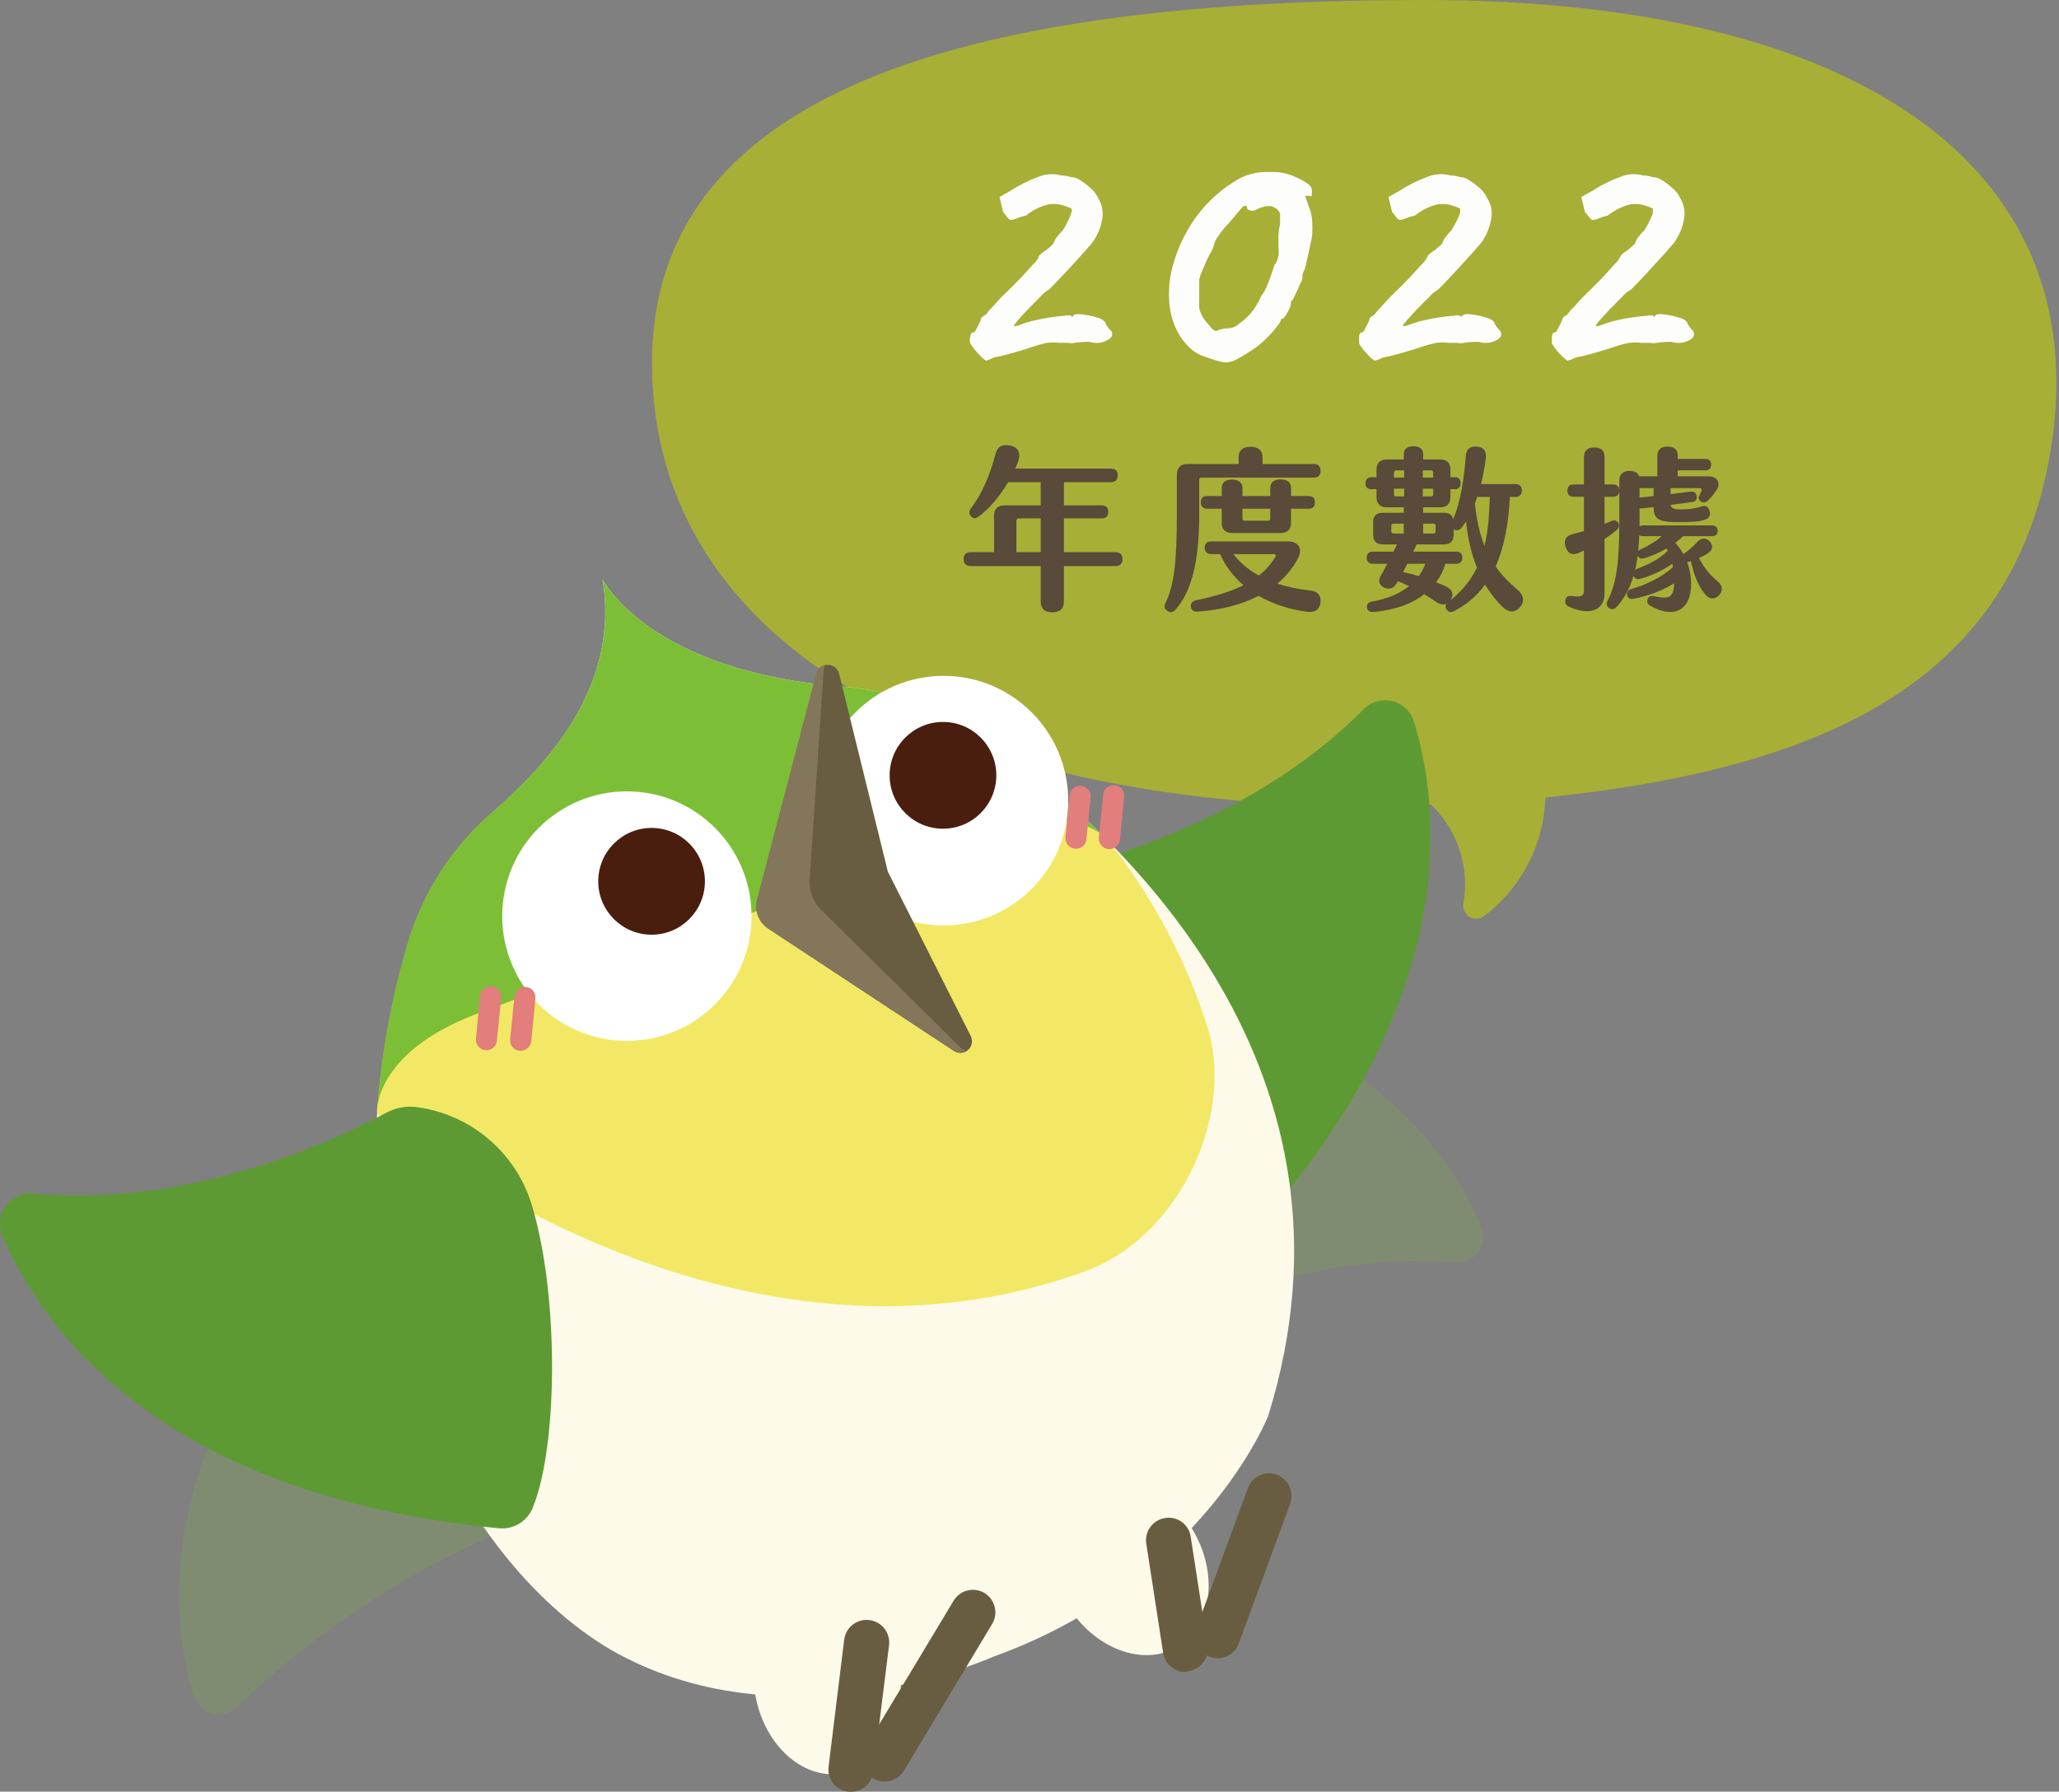 <svg width="632" height="550" viewBox="0 0 632 550" fill="none" xmlns="http://www.w3.org/2000/svg">
<rect x="0" y="0" width="632" height="550" fill="#808080" stroke="none"/>
<path opacity="0.7" d="M437.11 0C569.666 0 642.551 50.745 629.756 136.21C619.008 208 561.975 235.816 474.353 244.799C474.137 251.89 472.336 258.844 469.082 265.146C465.829 271.449 461.207 276.941 455.554 281.219C454.91 281.715 454.128 282.005 453.316 282.046C452.504 282.087 451.698 281.879 451.006 281.45C450.315 281.022 449.771 280.394 449.446 279.648C449.121 278.902 449.029 278.073 449.185 277.274C450.142 271.782 449.732 266.14 447.986 260.846C446.241 255.551 443.215 250.768 439.181 246.924C427.7 247.41 435.756 247.654 423.345 247.654C290.79 247.654 200.135 198.184 200.135 111.444C200.135 24.704 304.555 0 437.11 0Z" fill="#B8C318"/>
<path d="M302.614 110.717C302.083 110.371 301.594 109.962 301.157 109.502C300.47 108.855 299.803 108.127 299.156 107.318C298.665 106.703 298.221 106.055 297.823 105.376C297.611 104.746 297.611 104.062 297.823 103.432C297.823 102.522 298.37 102.036 298.673 102.036C298.976 102.036 299.156 102.038 299.52 101.31L300.613 99.185C300.856 98.746 301.039 98.277 301.157 97.789C301.201 97.639 301.28 97.501 301.385 97.386C301.49 97.27 301.619 97.18 301.764 97.122L302.673 96.514C303.1 95.882 303.589 95.292 304.13 94.754L305.584 93.174C306.561 92.013 307.615 90.917 308.737 89.896C310.253 88.439 311.708 86.983 313.164 85.465L317.167 81.097C317.984 80.371 318.608 79.453 318.985 78.426C319.387 78.037 319.815 77.671 320.261 77.332C320.801 77.019 321.309 76.652 321.777 76.239C322.308 75.802 322.814 75.336 323.293 74.843C323.539 74.129 323.886 73.457 324.323 72.842C324.918 72.069 325.566 71.337 326.263 70.655C326.849 69.718 327.377 68.745 327.841 67.741C328.249 67.011 328.573 66.238 328.809 65.436C329.051 64.667 329.051 64.18 328.809 63.977C327.862 63.572 326.89 63.228 325.898 62.946C324.291 62.501 322.593 62.501 320.986 62.946C318.779 63.623 316.722 64.717 314.922 66.165C313.97 66.366 313.037 66.649 312.133 67.012C311.477 67.349 310.747 67.516 310.01 67.498C309.642 67.223 309.317 66.898 309.042 66.529C308.692 66.018 308.307 65.53 307.89 65.071L306.798 60.459L310.132 58.577C312.794 56.848 315.644 55.421 318.624 54.327C320.867 53.372 323.366 53.201 325.718 53.841C326.788 53.889 327.847 54.075 328.871 54.389C329.785 54.417 330.67 54.71 331.417 55.237C332.603 55.962 333.719 56.796 334.751 57.727C335.723 58.565 336.508 59.599 337.055 60.761C338.178 62.573 338.65 64.715 338.39 66.832C337.975 69.618 336.893 72.263 335.237 74.54L332.871 77.273C331.598 78.609 330.264 80.185 328.688 81.885L324.445 86.378L322.017 88.865C321.057 89.403 320.196 90.103 319.47 90.931L315.713 94.754C314.379 96.15 313.225 97.365 312.376 98.397C311.527 99.428 311.042 99.973 311.224 99.973C311.406 99.973 311.527 100.277 312.376 99.973L314.558 99.185C315.811 98.767 317.088 98.423 318.381 98.153C319.897 97.85 321.413 97.544 322.929 97.362C324.234 97.15 325.549 97.009 326.87 96.938C327.521 96.733 328.22 96.733 328.871 96.938C328.871 97.302 329.173 97.363 329.416 96.938C329.658 96.513 330.448 96.272 332.146 96.514C333.709 96.69 335.251 97.014 336.753 97.484C337.433 97.63 338.074 97.921 338.633 98.334C339.118 98.698 339.361 99.003 339.361 99.306C339.696 99.924 340.081 100.513 340.513 101.067C340.779 101.214 340.999 101.428 341.153 101.689C341.307 101.951 341.39 102.248 341.39 102.552C341.39 102.855 341.307 103.156 341.153 103.417C340.999 103.679 340.779 103.893 340.513 104.04C339.643 104.652 338.64 105.055 337.588 105.213C336.535 105.371 335.461 105.28 334.449 104.95C332.907 104.906 331.363 105.01 329.839 105.255C329.221 105.395 328.578 105.395 327.959 105.255H325.291C323.984 105.074 322.658 105.074 321.351 105.255C319.787 105.572 318.248 105.997 316.743 106.529L313.711 107.501L309.285 108.776C307.868 109.176 306.431 109.498 304.98 109.745C304.244 110.184 303.446 110.512 302.614 110.717Z" fill="#FDFDFB"/>
<path d="M376.287 111.262C375.34 111.186 374.404 111.004 373.498 110.716C372.164 110.352 370.829 109.867 369.374 109.32C368.185 108.937 367.075 108.34 366.099 107.56C363.823 105.674 362.019 103.285 360.826 100.58C359.741 98.099 359.083 95.451 358.883 92.749C358.705 90.217 358.809 87.672 359.188 85.162C360.055 80.301 361.735 75.624 364.16 71.324C367.634 64.931 372.713 59.552 378.896 55.722C381.698 53.849 384.986 52.836 388.356 52.809H391.326C392.962 52.844 394.581 53.151 396.116 53.718C397.717 54.301 399.259 55.035 400.723 55.906C401.997 56.756 402.666 57.543 402.666 58.271C402.693 58.776 402.693 59.283 402.666 59.788C402.666 60.274 402.301 60.397 401.694 60.094H400.605L401.694 63.309C402.038 64.069 402.301 64.864 402.482 65.678C402.662 66.537 402.766 67.411 402.787 68.289C402.854 69.36 402.854 70.433 402.787 71.505C402.787 72.901 402.303 74.417 401.999 75.995C401.696 77.573 401.331 79.093 401.028 80.429C400.838 81.471 400.534 82.489 400.119 83.464C399.888 83.849 399.762 84.289 399.755 84.738C399.726 85.082 399.726 85.426 399.755 85.77C399.452 86.316 398.967 87.348 398.361 88.805L396.904 91.84L396.238 92.569C396.238 92.569 396.238 93.054 396.238 93.357C396.127 93.858 395.964 94.345 395.752 94.812C395.388 95.541 394.964 96.271 394.6 96.878C394.236 97.485 393.873 97.847 393.691 97.847C393.509 97.847 393.143 97.848 393.143 98.333C392.802 99.166 392.31 99.929 391.69 100.58C390.622 101.91 389.469 103.168 388.234 104.344C387.178 105.388 386.018 106.323 384.776 107.136C383.199 108.229 381.623 109.2 380.107 110.049C378.947 110.751 377.639 111.166 376.287 111.262ZM376.287 100.823C377.07 100.825 377.847 100.702 378.591 100.458C379.29 100.245 379.92 99.847 380.412 99.305C381.821 98.335 383.085 97.168 384.169 95.844C385.374 94.323 386.375 92.65 387.142 90.867C387.907 89.817 388.539 88.675 389.022 87.468C389.507 86.315 390.234 84.251 391.204 81.398C391.823 80.531 392.239 79.535 392.418 78.484C392.52 77.516 392.52 76.54 392.418 75.571C392.418 74.782 392.418 73.689 392.418 72.293C392.464 71.126 392.627 69.968 392.904 68.834C392.904 66.953 392.904 65.86 392.904 65.556C392.696 65.053 392.384 64.597 391.992 64.219C391.654 63.957 391.29 63.733 390.902 63.553C390.429 63.329 389.909 63.226 389.386 63.25C388.706 63.284 388.033 63.407 387.385 63.615C386.658 63.821 385.965 64.127 385.324 64.525C385.057 64.645 384.767 64.709 384.474 64.709C384.181 64.709 383.891 64.645 383.624 64.525C383.018 64.525 382.715 63.978 382.715 63.674C382.715 63.371 382.229 62.703 381.259 63.674L377.38 68.289C376.168 69.499 375.072 70.82 374.105 72.234C373.525 72.961 373.072 73.781 372.77 74.661C372.743 75.05 372.617 75.427 372.406 75.755C372.406 76.18 371.983 76.726 371.802 77.272C371.287 78.062 370.84 78.893 370.466 79.759L369.009 83.158C368.639 83.983 368.335 84.835 368.1 85.707V91.777C368.054 92.667 368.054 93.558 368.1 94.448C368.134 94.932 368.257 95.405 368.465 95.844L369.252 97.483C369.679 98.118 370.145 98.728 370.647 99.305C371.088 99.759 371.495 100.244 371.861 100.761C372.649 101.489 373.193 101.734 373.436 101.552C374.267 101.189 375.146 100.943 376.044 100.823H376.287Z" fill="#FDFDFB"/>
<path d="M421.889 110.717C421.37 110.355 420.882 109.948 420.432 109.502C419.785 108.855 419.121 108.127 418.433 107.318C417.935 106.722 417.508 106.071 417.16 105.376C417.16 105.012 417.16 104.403 417.16 103.432C417.16 102.461 417.645 102.036 417.948 102.036C418.251 102.036 418.434 102.038 418.798 101.31L419.887 99.185C420.131 98.746 420.314 98.277 420.432 97.789C420.546 97.5 420.762 97.263 421.039 97.122L421.948 96.514C422.375 95.882 422.863 95.292 423.405 94.754L424.861 93.174C425.855 92.028 426.905 90.934 428.012 89.896C429.528 88.439 430.986 86.983 432.441 85.465L436.441 81.097C437.259 80.371 437.886 79.453 438.262 78.426L439.595 77.332C440.123 77.029 440.613 76.662 441.051 76.239L442.627 74.843C442.842 74.117 443.191 73.44 443.657 72.842C444.23 72.07 444.859 71.337 445.537 70.655C446.083 69.744 446.629 68.834 447.174 67.741C447.72 66.649 447.964 65.921 448.146 65.436C448.328 64.95 448.146 64.159 448.146 63.977C447.198 63.572 446.226 63.228 445.235 62.946C443.649 62.5 441.969 62.5 440.382 62.946C438.178 63.63 436.121 64.723 434.318 66.165C433.366 66.366 432.433 66.649 431.529 67.012C430.895 67.349 430.186 67.516 429.468 67.498C429.066 67.244 428.716 66.916 428.438 66.529C428.107 66.004 427.721 65.514 427.286 65.071L426.194 60.459L429.528 58.577C432.197 56.86 435.046 55.435 438.019 54.327C440.263 53.372 442.761 53.201 445.114 53.841C446.184 53.883 447.245 54.069 448.267 54.389C449.181 54.417 450.066 54.71 450.813 55.237C452.009 55.947 453.126 56.782 454.147 57.727C455.138 58.547 455.929 59.586 456.454 60.761C457.632 62.551 458.105 64.713 457.786 66.832C457.371 69.618 456.289 72.263 454.633 74.54L452.267 77.273L448.083 81.885C446.567 83.585 445.112 85.043 443.9 86.378L441.475 88.865C440.494 89.371 439.627 90.075 438.928 90.931C437.716 92.104 436.443 93.378 435.109 94.754C433.775 96.15 432.682 97.365 431.772 98.397C430.862 99.428 430.499 99.973 430.62 99.973C430.742 99.973 430.923 100.277 431.772 99.973L434.016 99.185C435.264 98.751 436.54 98.407 437.836 98.153C439.291 97.85 440.809 97.544 442.325 97.362C443.63 97.15 444.945 97.009 446.265 96.938C446.917 96.733 447.616 96.733 448.267 96.938C448.267 97.302 448.266 97.363 448.812 96.938C449.358 96.513 449.844 96.272 451.542 96.514C453.106 96.684 454.649 97.007 456.149 97.484C456.833 97.617 457.477 97.909 458.029 98.334C458.514 98.698 458.757 99.003 458.757 99.306C459.091 99.939 459.496 100.53 459.968 101.067C460.219 101.226 460.426 101.444 460.569 101.704C460.712 101.964 460.788 102.255 460.788 102.552C460.788 102.849 460.712 103.142 460.569 103.402C460.426 103.662 460.219 103.881 459.968 104.04C459.092 104.64 458.093 105.035 457.043 105.193C455.993 105.35 454.918 105.266 453.904 104.95C452.362 104.908 450.821 105.012 449.297 105.255C448.679 105.395 448.036 105.395 447.417 105.255H444.749C443.462 105.072 442.155 105.072 440.868 105.255C439.284 105.571 437.723 105.996 436.199 106.529L433.167 107.501L428.74 108.776C427.325 109.183 425.888 109.505 424.435 109.745C423.644 110.204 422.784 110.533 421.889 110.717Z" fill="#FDFDFB"/>
<path d="M481.07 110.717C480.564 110.338 480.08 109.932 479.617 109.502C478.929 108.855 478.262 108.127 477.615 107.318C477.138 106.706 476.713 106.058 476.342 105.377C476.342 105.012 476.342 104.403 476.342 103.432C476.342 102.461 476.826 102.036 477.129 102.036C477.433 102.036 477.676 102.039 477.979 101.31L479.072 99.185C479.315 98.746 479.498 98.277 479.617 97.789C479.731 97.5 479.947 97.263 480.223 97.122L481.132 96.515C481.559 95.882 482.045 95.292 482.586 94.754L484.043 93.174C485.037 92.028 486.09 90.934 487.196 89.896C488.712 88.439 490.167 86.983 491.623 85.465L495.626 81.097C496.433 80.349 497.074 79.439 497.506 78.426C497.895 78.022 498.321 77.655 498.779 77.333C499.307 77.03 499.795 76.662 500.233 76.239L501.811 74.843C502.027 74.117 502.376 73.44 502.842 72.842C503.415 72.07 504.044 71.337 504.722 70.655C505.351 69.734 505.899 68.759 506.359 67.742C506.741 66.999 507.063 66.228 507.327 65.436C507.327 64.647 507.327 64.159 507.327 63.977C506.38 63.572 505.408 63.228 504.417 62.946C502.831 62.497 501.153 62.497 499.567 62.946C497.368 63.643 495.314 64.735 493.503 66.165C492.568 66.357 491.652 66.64 490.773 67.012C490.115 67.344 489.386 67.511 488.65 67.499C488.268 67.239 487.941 66.912 487.682 66.529C487.311 66.017 486.905 65.529 486.468 65.071L485.378 60.459L488.771 58.577C491.428 56.837 494.279 55.41 497.263 54.327C499.485 53.372 501.963 53.201 504.295 53.841C505.366 53.883 506.426 54.069 507.449 54.389C508.365 54.402 509.254 54.697 509.995 55.237C511.191 55.947 512.311 56.782 513.332 57.727C514.339 58.547 515.148 59.584 515.698 60.762C516.828 62.569 517.28 64.721 516.971 66.832C516.556 69.618 515.474 72.263 513.817 74.541L511.452 77.273L507.268 81.885C505.752 83.585 504.358 85.043 503.084 86.378L500.659 88.865C499.678 89.371 498.809 90.076 498.11 90.931L494.291 94.754C492.957 96.15 491.866 97.365 490.957 98.397C490.047 99.429 489.684 99.973 489.805 99.973C489.926 99.973 490.108 100.277 490.957 99.973L493.198 99.185C494.448 98.759 495.726 98.415 497.02 98.154C498.476 97.85 499.99 97.544 501.506 97.362C502.812 97.153 504.127 97.012 505.447 96.938C506.097 96.725 506.799 96.725 507.449 96.938C507.449 97.303 507.754 97.363 507.996 96.938C508.239 96.514 509.086 96.272 510.723 96.515C512.288 96.684 513.833 97.007 515.333 97.484C516.031 97.631 516.691 97.921 517.273 98.334C517.697 98.699 517.939 99.003 517.939 99.307C518.293 99.926 518.7 100.515 519.153 101.067C519.403 101.226 519.608 101.444 519.751 101.704C519.894 101.964 519.97 102.255 519.97 102.552C519.97 102.849 519.894 103.143 519.751 103.403C519.608 103.663 519.403 103.881 519.153 104.04C518.28 104.648 517.279 105.047 516.228 105.205C515.176 105.363 514.102 105.275 513.089 104.95C511.527 104.907 509.963 105.01 508.42 105.255C507.821 105.391 507.201 105.391 506.602 105.255H503.872C502.585 105.073 501.277 105.073 499.99 105.255C498.406 105.571 496.846 105.996 495.321 106.529L492.289 107.502L487.863 108.776C486.466 109.176 485.051 109.498 483.62 109.745C482.825 110.196 481.963 110.524 481.07 110.717Z" fill="#FDFDFB"/>
<path d="M342.438 169.5C343.788 169.5 344.544 170.256 344.544 171.606C344.544 173.01 343.788 173.766 342.438 173.766H326.562V184.62C326.562 186.888 325.266 187.968 322.998 187.968C320.73 187.968 319.434 186.888 319.434 184.62V173.766H297.942C296.538 173.766 295.782 173.01 295.782 171.606C295.782 170.256 296.538 169.5 297.942 169.5H305.124V158.268C305.124 156.216 306.258 155.136 308.31 155.136H319.434V148.008H309.444C306.906 152.328 303.558 156.27 300.426 158.538C299.562 159.24 298.752 159.24 298.104 158.538C297.402 157.782 297.348 156.972 297.996 156.108C301.344 151.734 303.882 145.794 305.556 139.422C306.204 136.884 307.878 136.236 310.308 136.83C312.684 137.37 313.44 139.26 312.414 141.906C312.144 142.554 311.928 143.202 311.604 143.85H340.98C342.33 143.85 343.086 144.552 343.086 145.902C343.086 147.252 342.33 148.008 340.98 148.008H326.562V155.136H338.172C339.468 155.136 340.17 155.838 340.17 157.134C340.17 158.43 339.468 159.132 338.172 159.132H326.562V169.5H342.438ZM319.434 169.5V159.132H312.63C312.252 159.132 311.982 159.402 311.982 159.78V169.5H319.434Z" fill="#594A39"/>
<path d="M368.088 147.306V157.998C368.088 172.2 365.766 181.596 360.798 187.158C360.096 188.022 359.016 188.13 358.26 187.482C357.45 186.888 357.234 186.132 357.72 185.16C360.474 179.544 361.23 172.2 361.23 157.35V145.74C361.23 143.634 362.31 142.446 364.362 142.446H380.184V140.286C380.184 138.288 381.48 137.154 383.856 137.154C386.178 137.154 387.528 138.288 387.528 140.286V142.446H403.35C404.646 142.446 405.348 143.256 405.348 144.552C405.348 145.848 404.646 146.604 403.35 146.604H368.736C368.358 146.604 368.088 146.928 368.088 147.306ZM378.132 163.614C376.08 163.614 375 162.48 375 160.482V156.162H370.464C369.222 156.162 368.574 155.406 368.574 154.164C368.574 152.976 369.222 152.274 370.464 152.274H375V149.844C375 148.17 376.134 147.198 378.186 147.198C380.13 147.198 381.372 148.17 381.372 149.844V152.274H389.904V149.79C389.904 148.116 391.038 147.144 393.09 147.144C395.088 147.144 396.276 148.116 396.276 149.79V152.274H401.676C402.918 152.274 403.62 152.976 403.62 154.164C403.62 155.46 402.918 156.162 401.676 156.162H396.276V160.482C396.276 162.48 395.142 163.614 393.144 163.614H378.132ZM381.372 156.162V159.186C381.372 159.564 381.642 159.834 382.02 159.834H389.256C389.634 159.834 389.904 159.564 389.904 159.186V156.162H381.372ZM402.54 181.326C404.646 181.596 405.618 183.108 405.294 185.214C404.862 187.428 403.296 188.022 401.298 187.806C395.898 187.104 390.768 185.484 386.34 182.892C381.048 185.646 374.622 187.266 367.548 187.752C366.468 187.806 365.712 187.374 365.55 186.348C365.388 185.43 365.82 184.566 367.008 184.296C373.056 183.054 377.862 181.542 381.696 179.652C378.618 177.006 376.134 173.82 374.514 170.094H371.706C370.518 170.094 369.762 169.284 369.762 168.096C369.762 166.908 370.518 166.206 371.706 166.206H395.412C398.544 166.206 399.948 168.474 398.436 171.336C396.87 174.36 394.71 176.952 392.064 179.166C395.196 180.192 398.706 180.894 402.54 181.326ZM378.564 170.094C380.724 172.848 383.316 175.008 386.394 176.682C388.446 175.062 390.12 173.172 391.47 170.958C391.794 170.472 391.524 170.094 391.038 170.094H378.564Z" fill="#594A39"/>
<path d="M465.882 181.11C467.61 182.622 468.096 184.512 466.638 186.294C465.126 188.13 463.128 188.184 461.292 186.348C459.24 184.404 457.404 182.082 455.838 179.436C453.408 182.838 450.276 185.538 446.334 187.59C445.362 188.13 444.498 187.86 444.012 187.05C443.634 186.402 443.634 185.862 444.012 185.322C443.148 185.7 442.122 185.592 441.096 184.944C439.8 184.026 438.45 183.216 437.154 182.406C433.266 185.43 427.92 187.32 421.494 187.86C420.414 187.914 419.712 187.428 419.604 186.51C419.496 185.538 419.874 184.89 421.116 184.674C425.814 183.81 429.648 182.244 432.51 179.922C431.43 179.382 430.242 178.896 429.054 178.41C428.892 178.734 428.676 179.058 428.514 179.328C427.542 180.84 426.03 181.056 424.626 180.246C423.222 179.382 422.952 178.248 423.924 176.574C424.464 175.548 425.166 174.36 425.814 173.064H421.386C420.198 173.064 419.496 172.362 419.496 171.174C419.496 169.986 420.198 169.338 421.386 169.338H427.704L428.784 167.124H424.464C422.466 167.124 421.494 166.152 421.494 164.154V160.374C421.494 158.322 422.466 157.404 424.464 157.404H430.89V155.73H425.652C423.654 155.73 422.52 154.65 422.52 152.652V150.168H420.9C419.766 150.168 419.118 149.52 419.118 148.386C419.118 147.198 419.82 146.496 420.9 146.496H422.52V144.12C422.52 142.122 423.654 141.042 425.652 141.042H430.89V139.53C430.89 137.802 431.916 136.992 433.86 136.992C435.804 136.992 436.83 137.802 436.83 139.53V141.042H442.068C444.12 141.042 445.2 142.122 445.2 144.12V146.496H446.658C447.684 146.496 448.332 147.144 448.332 148.332C448.332 149.52 447.684 150.168 446.658 150.168H445.2V152.652C445.2 154.65 444.12 155.73 442.068 155.73H436.83V157.404H443.148C444.822 157.404 445.794 158.052 446.064 159.402C448.278 154.11 449.412 146.928 449.898 140.124C450.06 137.748 451.248 136.938 453.3 137.1C455.352 137.262 456.324 138.342 456.054 140.61C455.73 143.31 455.244 146.01 454.596 148.602H465.18C466.422 148.602 467.124 149.304 467.124 150.546C467.124 151.788 466.422 152.544 465.18 152.544H463.452C463.02 160.914 461.67 168.042 459.078 173.874C460.968 176.574 463.236 178.896 465.882 181.11ZM427.866 145.038V146.604H430.998V144.39H428.514C428.136 144.39 427.866 144.66 427.866 145.038ZM436.722 144.39V146.604H439.908V145.038C439.908 144.66 439.638 144.39 439.26 144.39H436.722ZM428.514 152.382H430.998V150.006H427.866V151.734C427.866 152.112 428.136 152.382 428.514 152.382ZM436.722 150.006V152.382H439.26C439.638 152.382 439.908 152.112 439.908 151.734V150.006H436.722ZM457.296 152.544H453.408C453.192 153.192 452.976 153.894 452.706 154.542C453.246 159.726 454.218 163.992 455.676 167.556C456.702 163.344 457.134 158.484 457.296 152.544ZM445.254 184.242C448.926 181.218 451.518 178.032 453.354 174.252C451.68 170.148 450.546 165.396 450.006 160.05C449.52 160.806 449.034 161.508 448.548 162.102C447.846 162.858 447.036 162.966 446.28 162.534C446.226 162.534 446.226 162.48 446.172 162.426V164.154C446.172 166.152 445.2 167.124 443.148 167.124H434.832C434.508 167.826 434.184 168.582 433.806 169.338H446.982C448.17 169.338 448.872 169.986 448.872 171.174C448.872 172.416 448.17 173.064 446.982 173.064H443.634C443.04 175.116 442.122 177.006 440.826 178.734C441.906 179.166 442.932 179.598 443.904 180.084C445.848 181.002 446.28 182.352 445.362 184.026C445.308 184.08 445.308 184.134 445.254 184.242ZM427.056 163.128C427.056 163.506 427.326 163.776 427.704 163.776H430.89V160.752H427.704C427.326 160.752 427.056 161.022 427.056 161.4V163.128ZM440.016 160.752H436.83V163.776H440.016C440.394 163.776 440.664 163.506 440.664 163.128V161.4C440.664 161.022 440.394 160.752 440.016 160.752ZM431.97 173.064C431.538 173.928 431.106 174.792 430.674 175.602C432.186 175.926 433.86 176.358 435.48 176.844C436.29 175.71 436.992 174.468 437.478 173.064H431.97Z" fill="#594A39"/>
<path d="M527.226 178.464C528.738 179.652 528.954 181.38 527.658 182.73C526.308 184.08 524.688 183.972 523.5 182.568C521.286 180.03 519.882 176.304 519.018 172.254L517.884 172.578C518.64 174.63 519.072 176.898 519.072 179.22C519.072 187.86 513.24 189.912 506.436 185.862C505.626 185.43 505.464 184.674 505.734 183.864C506.004 183.108 506.652 182.838 507.624 183C512.268 183.972 513.726 183.594 513.888 179.058C510.432 181.164 505.734 183.108 501.252 183.81C500.28 183.972 499.686 183.648 499.47 182.784C499.2 181.974 499.578 181.218 500.55 180.894C506.004 179.274 510.324 176.952 513.51 174.09L513.294 173.064C510.486 175.062 506.814 176.79 503.358 177.708C502.332 177.978 501.738 177.546 501.414 176.736C500.28 180.57 498.606 183.594 496.284 186.24C495.528 187.104 494.556 187.212 493.8 186.618C493.098 186.024 492.99 185.268 493.422 184.458C496.122 179.328 497.04 172.902 497.04 159.888V147.522C497.04 145.632 498.174 144.552 500.172 144.552C501.738 144.552 502.764 145.092 503.088 146.226H508.704V140.016C508.704 137.964 509.838 137.1 511.836 137.1C513.888 137.1 514.968 137.964 514.968 139.908V140.88H523.446C524.58 140.88 525.228 141.528 525.228 142.608C525.228 143.742 524.58 144.39 523.446 144.39H514.968V146.226H524.526C527.172 146.226 528.252 148.332 526.902 150.384C525.822 152.058 524.85 153.138 524.04 153.84C523.338 154.326 522.636 154.38 521.988 153.894C521.394 153.408 521.232 152.868 521.556 152.22C521.826 151.68 522.096 151.14 522.258 150.654C522.42 150.114 522.204 149.844 521.772 149.844H512.754V151.68C514.698 151.464 516.696 151.194 518.91 150.924C519.936 150.816 520.638 151.194 520.8 152.274C520.962 153.3 520.476 154.002 519.342 154.11C517.182 154.434 514.968 154.704 512.808 154.974C512.97 156.054 513.726 156.378 516.102 156.378C518.262 156.378 520.422 156.108 522.096 155.514C523.284 155.136 524.148 155.298 524.634 156.54C525.174 157.836 524.85 158.862 523.608 159.402C521.934 160.104 519.99 160.266 514.968 160.266C508.866 160.266 507.624 159.294 507.57 155.622C506.328 155.784 505.14 155.946 503.952 156.054H503.25V161.562C503.52 161.4 503.898 161.292 504.33 161.292H525.498C526.578 161.292 527.226 161.886 527.226 162.966C527.226 164.046 526.578 164.586 525.498 164.586H516.642C515.94 165.234 515.13 165.936 514.212 166.638C515.184 167.664 515.994 168.798 516.696 170.094C518.208 169.068 519.612 167.88 521.07 166.26C522.096 165.126 523.662 164.964 524.796 166.206C525.984 167.556 525.714 168.906 524.148 169.878C523.338 170.418 522.42 170.904 521.502 171.282C522.906 174.144 525.012 176.682 527.226 178.464ZM495.15 148.71C496.338 148.71 497.04 149.412 497.04 150.6C497.04 151.788 496.338 152.49 495.15 152.49H492.504V160.806C493.206 160.536 493.908 160.266 494.61 159.942C495.528 159.564 496.23 159.726 496.716 160.536C497.148 161.346 496.986 162.102 496.23 162.696C495.15 163.614 493.854 164.586 492.504 165.45V182.136C492.504 187.59 487.536 189.048 481.488 186.186C480.57 185.754 480.3 184.998 480.516 184.08C480.732 183.162 481.326 182.838 482.46 182.946C485.538 183.378 486.186 182.946 486.186 181.218V169.014C485.646 169.23 485.106 169.5 484.566 169.716C482.622 170.58 481.218 169.986 480.57 167.88C479.868 165.882 480.624 164.478 482.622 163.992L486.186 163.02V152.49H483C481.758 152.49 481.11 151.788 481.11 150.6C481.11 149.412 481.758 148.71 483 148.71H486.186V140.34C486.186 138.342 487.32 137.37 489.318 137.37C491.37 137.37 492.504 138.234 492.504 140.286V148.71H495.15ZM507.57 152.274V149.844H503.25V152.76C503.358 152.76 503.466 152.706 503.628 152.706C504.924 152.598 506.22 152.436 507.57 152.274ZM504.33 164.586C503.844 164.586 503.466 164.478 503.142 164.316C503.088 166.044 502.98 167.664 502.818 169.176C502.98 168.96 503.25 168.744 503.574 168.636C505.95 167.556 508.38 166.152 510.054 164.586H504.33ZM502.332 174.684C506.382 173.118 509.298 171.606 511.89 169.122C511.782 168.852 511.674 168.636 511.512 168.366C509.406 169.608 506.976 170.742 504.492 171.39C503.52 171.66 502.98 171.282 502.656 170.472C502.494 172.092 502.224 173.55 501.9 174.954C502.008 174.846 502.17 174.738 502.332 174.684Z" fill="#594A39"/>
<path opacity="0.2" d="M348.26 411.301C348.26 411.301 395.133 382.773 446.433 387.629C447.829 387.765 449.237 387.534 450.516 386.959C451.795 386.385 452.902 385.485 453.729 384.351C454.555 383.217 455.07 381.89 455.227 380.495C455.383 379.1 455.175 377.688 454.62 376.399C444.008 351.027 407.746 297.49 291.684 296.336" fill="#7DBE37"/>
<path opacity="0.2" d="M157.796 468.601C126.28 481.507 97.479 500.248 72.902 523.839C71.924 524.836 70.701 525.562 69.358 525.946C68.015 526.33 66.596 526.357 65.239 526.026C63.882 525.696 62.635 525.019 61.618 524.061C60.601 523.103 59.85 521.897 59.439 520.561C51.253 494.217 44.521 429.512 132.871 354.366" fill="#7DBE37"/>
<path d="M315.092 269.203C315.092 269.203 377.124 259.675 418.601 217.671C419.731 216.544 421.134 215.728 422.672 215.303C424.209 214.877 425.828 214.856 427.377 215.24C428.925 215.625 430.349 216.403 431.51 217.499C432.67 218.594 433.529 219.969 434.003 221.494C443.341 251.844 451.042 325.472 349.897 411.726" fill="#5E9A33"/>
<path d="M361.569 505.445C372.165 499.014 374.112 482.833 365.917 469.303C357.721 455.773 342.486 450.017 331.891 456.448C321.295 462.879 319.352 479.061 327.547 492.592C335.743 506.122 350.974 511.876 361.569 505.445Z" fill="#FEFAE9"/>
<path d="M258.246 544.437C270.492 542.55 278.47 528.344 276.065 512.705C273.661 497.066 261.785 485.917 249.538 487.804C237.291 489.69 229.311 503.899 231.716 519.538C234.12 535.177 245.999 546.324 258.246 544.437Z" fill="#FEFAE9"/>
<path d="M184.963 177.851C184.963 177.851 198.848 206.015 258.395 210.749C274.963 212.046 290.86 217.861 304.359 227.563C346.261 257.913 421.937 329.418 389.253 434.671C389.253 434.671 369.484 485.232 304.783 508.602C304.783 508.602 244.995 535.615 192.3 509.028C143.789 484.749 93.397 398.372 125.171 289.78C129.767 274.108 138.779 260.095 151.126 249.416C167.195 235.273 190.481 211.357 184.963 177.851Z" fill="#FEFAE9"/>
<path d="M115.711 340.951C117 323.611 120.131 306.457 125.049 289.78C129.646 274.108 138.658 260.095 151.004 249.416C167.195 235.273 190.481 211.357 184.963 177.851C184.963 177.851 198.848 206.015 258.395 210.749C274.963 212.046 290.86 217.861 304.359 227.563C317.473 237.054 329.766 247.633 341.107 259.188C335.043 275.576 311.212 331.48 248.876 354.182C248.876 354.182 190.781 376.825 115.711 340.951Z" fill="#7DBE37"/>
<path d="M340.8 258.886C354.369 276.186 364.646 295.834 371.119 316.853C378.396 343.925 361.478 379.919 333.099 390.238C220.614 431.21 115.709 341.678 115.709 341.678C115.709 341.678 114.375 323.468 146.028 311.328C177.682 299.188 300.417 255.122 300.417 255.122C300.417 255.122 330.916 245.471 340.8 258.886Z" fill="#F2E865"/>
<path d="M289.623 284.075C310.755 284.075 327.886 266.927 327.886 245.773C327.886 224.62 310.755 207.472 289.623 207.472C268.491 207.472 251.36 224.62 251.36 245.773C251.36 266.927 268.491 284.075 289.623 284.075Z" fill="white"/>
<path d="M192.419 319.523C213.551 319.523 230.682 302.375 230.682 281.222C230.682 260.069 213.551 242.92 192.419 242.92C171.287 242.92 154.156 260.069 154.156 281.222C154.156 302.375 171.287 319.523 192.419 319.523Z" fill="white"/>
<path d="M330.253 260.524H329.948C329.52 260.486 329.105 260.361 328.725 260.159C328.345 259.957 328.008 259.681 327.736 259.347C327.465 259.013 327.264 258.628 327.144 258.215C327.024 257.801 326.987 257.368 327.038 256.94L328.311 243.831C328.466 243.033 328.913 242.321 329.563 241.834C330.213 241.346 331.023 241.118 331.831 241.193C332.64 241.269 333.39 241.643 333.939 242.243C334.488 242.842 334.796 243.623 334.801 244.436L333.466 257.61C333.404 258.415 333.036 259.164 332.438 259.706C331.84 260.248 331.059 260.542 330.253 260.524Z" fill="#E27E7C"/>
<path d="M340.501 260.645H340.196C339.337 260.553 338.55 260.124 338.005 259.453C337.46 258.782 337.2 257.922 337.285 257.061L338.621 243.952C338.658 243.523 338.78 243.105 338.982 242.725C339.183 242.345 339.46 242.01 339.793 241.738C340.127 241.466 340.511 241.263 340.924 241.142C341.337 241.022 341.77 240.988 342.197 241.039C342.624 241.076 343.04 241.198 343.417 241.4C343.794 241.603 344.125 241.88 344.391 242.215C344.658 242.55 344.853 242.937 344.966 243.35C345.079 243.764 345.108 244.195 345.049 244.619L343.776 257.731C343.699 258.541 343.317 259.292 342.71 259.832C342.102 260.373 341.314 260.663 340.501 260.645Z" fill="#E27E7C"/>
<path d="M149.004 322.378C148.575 322.34 148.158 322.215 147.778 322.013C147.398 321.811 147.063 321.538 146.792 321.204C146.521 320.87 146.32 320.482 146.2 320.069C146.08 319.655 146.043 319.222 146.093 318.794L147.366 305.685C147.458 304.825 147.886 304.035 148.557 303.489C149.227 302.943 150.083 302.687 150.943 302.772C151.372 302.809 151.789 302.932 152.169 303.133C152.549 303.335 152.883 303.612 153.155 303.946C153.426 304.279 153.63 304.664 153.75 305.078C153.87 305.491 153.904 305.925 153.854 306.352L152.521 319.464C152.483 319.887 152.361 320.298 152.163 320.673C151.965 321.049 151.696 321.384 151.369 321.655C151.042 321.925 150.665 322.129 150.259 322.253C149.853 322.377 149.426 322.419 149.004 322.378Z" fill="#E27E7C"/>
<path d="M159.495 322.558C159.072 322.52 158.662 322.4 158.286 322.203C157.911 322.005 157.577 321.733 157.306 321.405C157.036 321.078 156.832 320.7 156.708 320.294C156.584 319.887 156.542 319.46 156.584 319.037L157.919 305.866C158.026 305.024 158.447 304.255 159.101 303.714C159.754 303.173 160.587 302.899 161.434 302.952C161.862 302.99 162.28 303.115 162.66 303.317C163.04 303.519 163.374 303.792 163.646 304.126C163.917 304.46 164.121 304.848 164.241 305.261C164.361 305.675 164.395 306.108 164.344 306.536L163.071 319.645C162.965 320.498 162.536 321.277 161.869 321.82C161.203 322.363 160.351 322.627 159.495 322.558Z" fill="#E27E7C"/>
<path d="M199.999 286.927C209.042 286.927 216.372 279.59 216.372 270.538C216.372 261.487 209.042 254.149 199.999 254.149C190.957 254.149 183.627 261.487 183.627 270.538C183.627 279.59 190.957 286.927 199.999 286.927Z" fill="#4A1E0E"/>
<path d="M289.441 254.393C298.483 254.393 305.813 247.055 305.813 238.004C305.813 228.952 298.483 221.615 289.441 221.615C280.399 221.615 273.068 228.952 273.068 238.004C273.068 247.055 280.399 254.393 289.441 254.393Z" fill="#4A1E0E"/>
<path d="M373.728 509.03C372.92 509.037 372.117 508.891 371.362 508.603C369.643 507.973 368.242 506.687 367.469 505.025C366.696 503.364 366.616 501.464 367.241 499.741L383.067 456.768C383.377 455.916 383.853 455.135 384.467 454.468C385.082 453.802 385.823 453.264 386.646 452.885C387.47 452.507 388.359 452.295 389.264 452.263C390.169 452.231 391.072 452.379 391.92 452.699C393.629 453.341 395.019 454.631 395.79 456.288C396.561 457.945 396.653 459.837 396.044 461.561L380.215 504.536C379.721 505.858 378.835 506.997 377.675 507.8C376.515 508.603 375.138 509.033 373.728 509.03Z" fill="#695D41"/>
<path d="M363.847 513.277C362.162 513.275 360.534 512.658 359.272 511.54C358.011 510.422 357.2 508.881 356.993 507.207L351.841 473.884C351.562 472.074 352.01 470.224 353.09 468.745C354.17 467.266 355.791 466.276 357.6 465.992C358.497 465.837 359.419 465.864 360.306 466.072C361.193 466.28 362.028 466.666 362.763 467.204C363.499 467.742 364.117 468.422 364.584 469.205C365.052 469.987 365.359 470.856 365.484 471.759L370.636 505.085C370.915 506.896 370.467 508.742 369.387 510.221C368.307 511.701 366.686 512.691 364.877 512.975L363.847 513.277Z" fill="#695D41"/>
<path d="M261.242 550H260.395C259.487 549.903 258.607 549.625 257.808 549.182C257.009 548.74 256.306 548.14 255.741 547.422C255.176 546.704 254.76 545.882 254.518 545C254.276 544.119 254.213 543.198 254.332 542.291L259.122 503.323C259.238 502.418 259.528 501.545 259.981 500.753C260.433 499.961 261.037 499.266 261.757 498.708C262.478 498.15 263.303 497.738 264.182 497.499C265.062 497.259 265.979 497.196 266.883 497.312C267.786 497.428 268.659 497.722 269.45 498.175C270.241 498.628 270.935 499.231 271.493 499.953C272.05 500.674 272.459 501.497 272.698 502.377C272.937 503.257 273.003 504.179 272.887 505.083L268.034 543.99C267.828 545.648 267.026 547.175 265.775 548.281C264.525 549.388 262.911 549.999 261.242 550Z" fill="#695D41"/>
<path d="M271.551 546.903C270.28 546.943 269.03 546.583 267.975 545.872C266.41 544.927 265.282 543.402 264.839 541.627C264.396 539.853 264.673 537.973 265.609 536.402L292.716 491.364C293.66 489.798 295.183 488.671 296.956 488.228C298.728 487.784 300.603 488.058 302.173 488.995C303.741 489.952 304.871 491.491 305.314 493.275C305.757 495.059 305.477 496.947 304.538 498.527L277.435 543.566C276.822 544.58 275.957 545.421 274.927 546.005C273.897 546.59 272.735 546.897 271.551 546.903Z" fill="#695D41"/>
<path d="M272.582 267.806L257.544 206.742C257.34 205.98 256.893 205.308 256.268 204.827C255.643 204.347 254.876 204.086 254.088 204.086C253.3 204.086 252.534 204.347 251.909 204.827C251.284 205.308 250.833 205.98 250.63 206.742L232.439 276.185C232.001 277.826 232.089 279.56 232.687 281.15C233.285 282.739 234.365 284.103 235.775 285.047L292.716 322.558C293.374 323.02 294.166 323.248 294.969 323.204C295.772 323.159 296.537 322.845 297.139 322.312C297.742 321.778 298.148 321.059 298.291 320.266C298.434 319.474 298.308 318.656 297.93 317.946L272.703 267.928L272.582 267.806Z" fill="#695D41"/>
<path d="M232.379 276.123L250.571 206.683C250.729 206.001 251.092 205.384 251.613 204.916C252.134 204.449 252.787 204.154 253.481 204.072C253.028 204.567 252.789 205.223 252.815 205.895L248.51 270.234C248.445 271.859 248.704 273.483 249.277 275.006C249.85 276.528 250.723 277.921 251.844 279.099L294.836 321.589C295.038 321.833 295.289 322.032 295.57 322.178C295.851 322.324 296.157 322.412 296.473 322.436C295.901 322.825 295.226 323.035 294.534 323.035C293.842 323.035 293.167 322.825 292.594 322.436L235.654 284.926C234.266 283.978 233.206 282.622 232.619 281.046C232.033 279.47 231.949 277.749 232.379 276.123Z" fill="#84765B"/>
<path d="M10.261 366.385C59.197 370.998 104.615 349.084 118.38 341.679C121.555 339.918 125.24 339.319 128.809 339.98C136.972 341.244 144.598 344.844 150.763 350.348C156.929 355.852 161.37 363.022 163.554 370.997C171.559 398.373 171.255 443.837 163.554 462.776C162.741 464.813 161.292 466.536 159.424 467.684C157.556 468.832 155.369 469.344 153.185 469.148C47.068 458.89 11.836 405.659 0.739 379.254C0.107 377.765 -0.126 376.137 0.064 374.53C0.254 372.923 0.861 371.393 1.823 370.093C2.785 368.793 4.071 367.765 5.551 367.114C7.031 366.464 8.654 366.214 10.261 366.385Z" fill="#5E9A33"/>
</svg>
